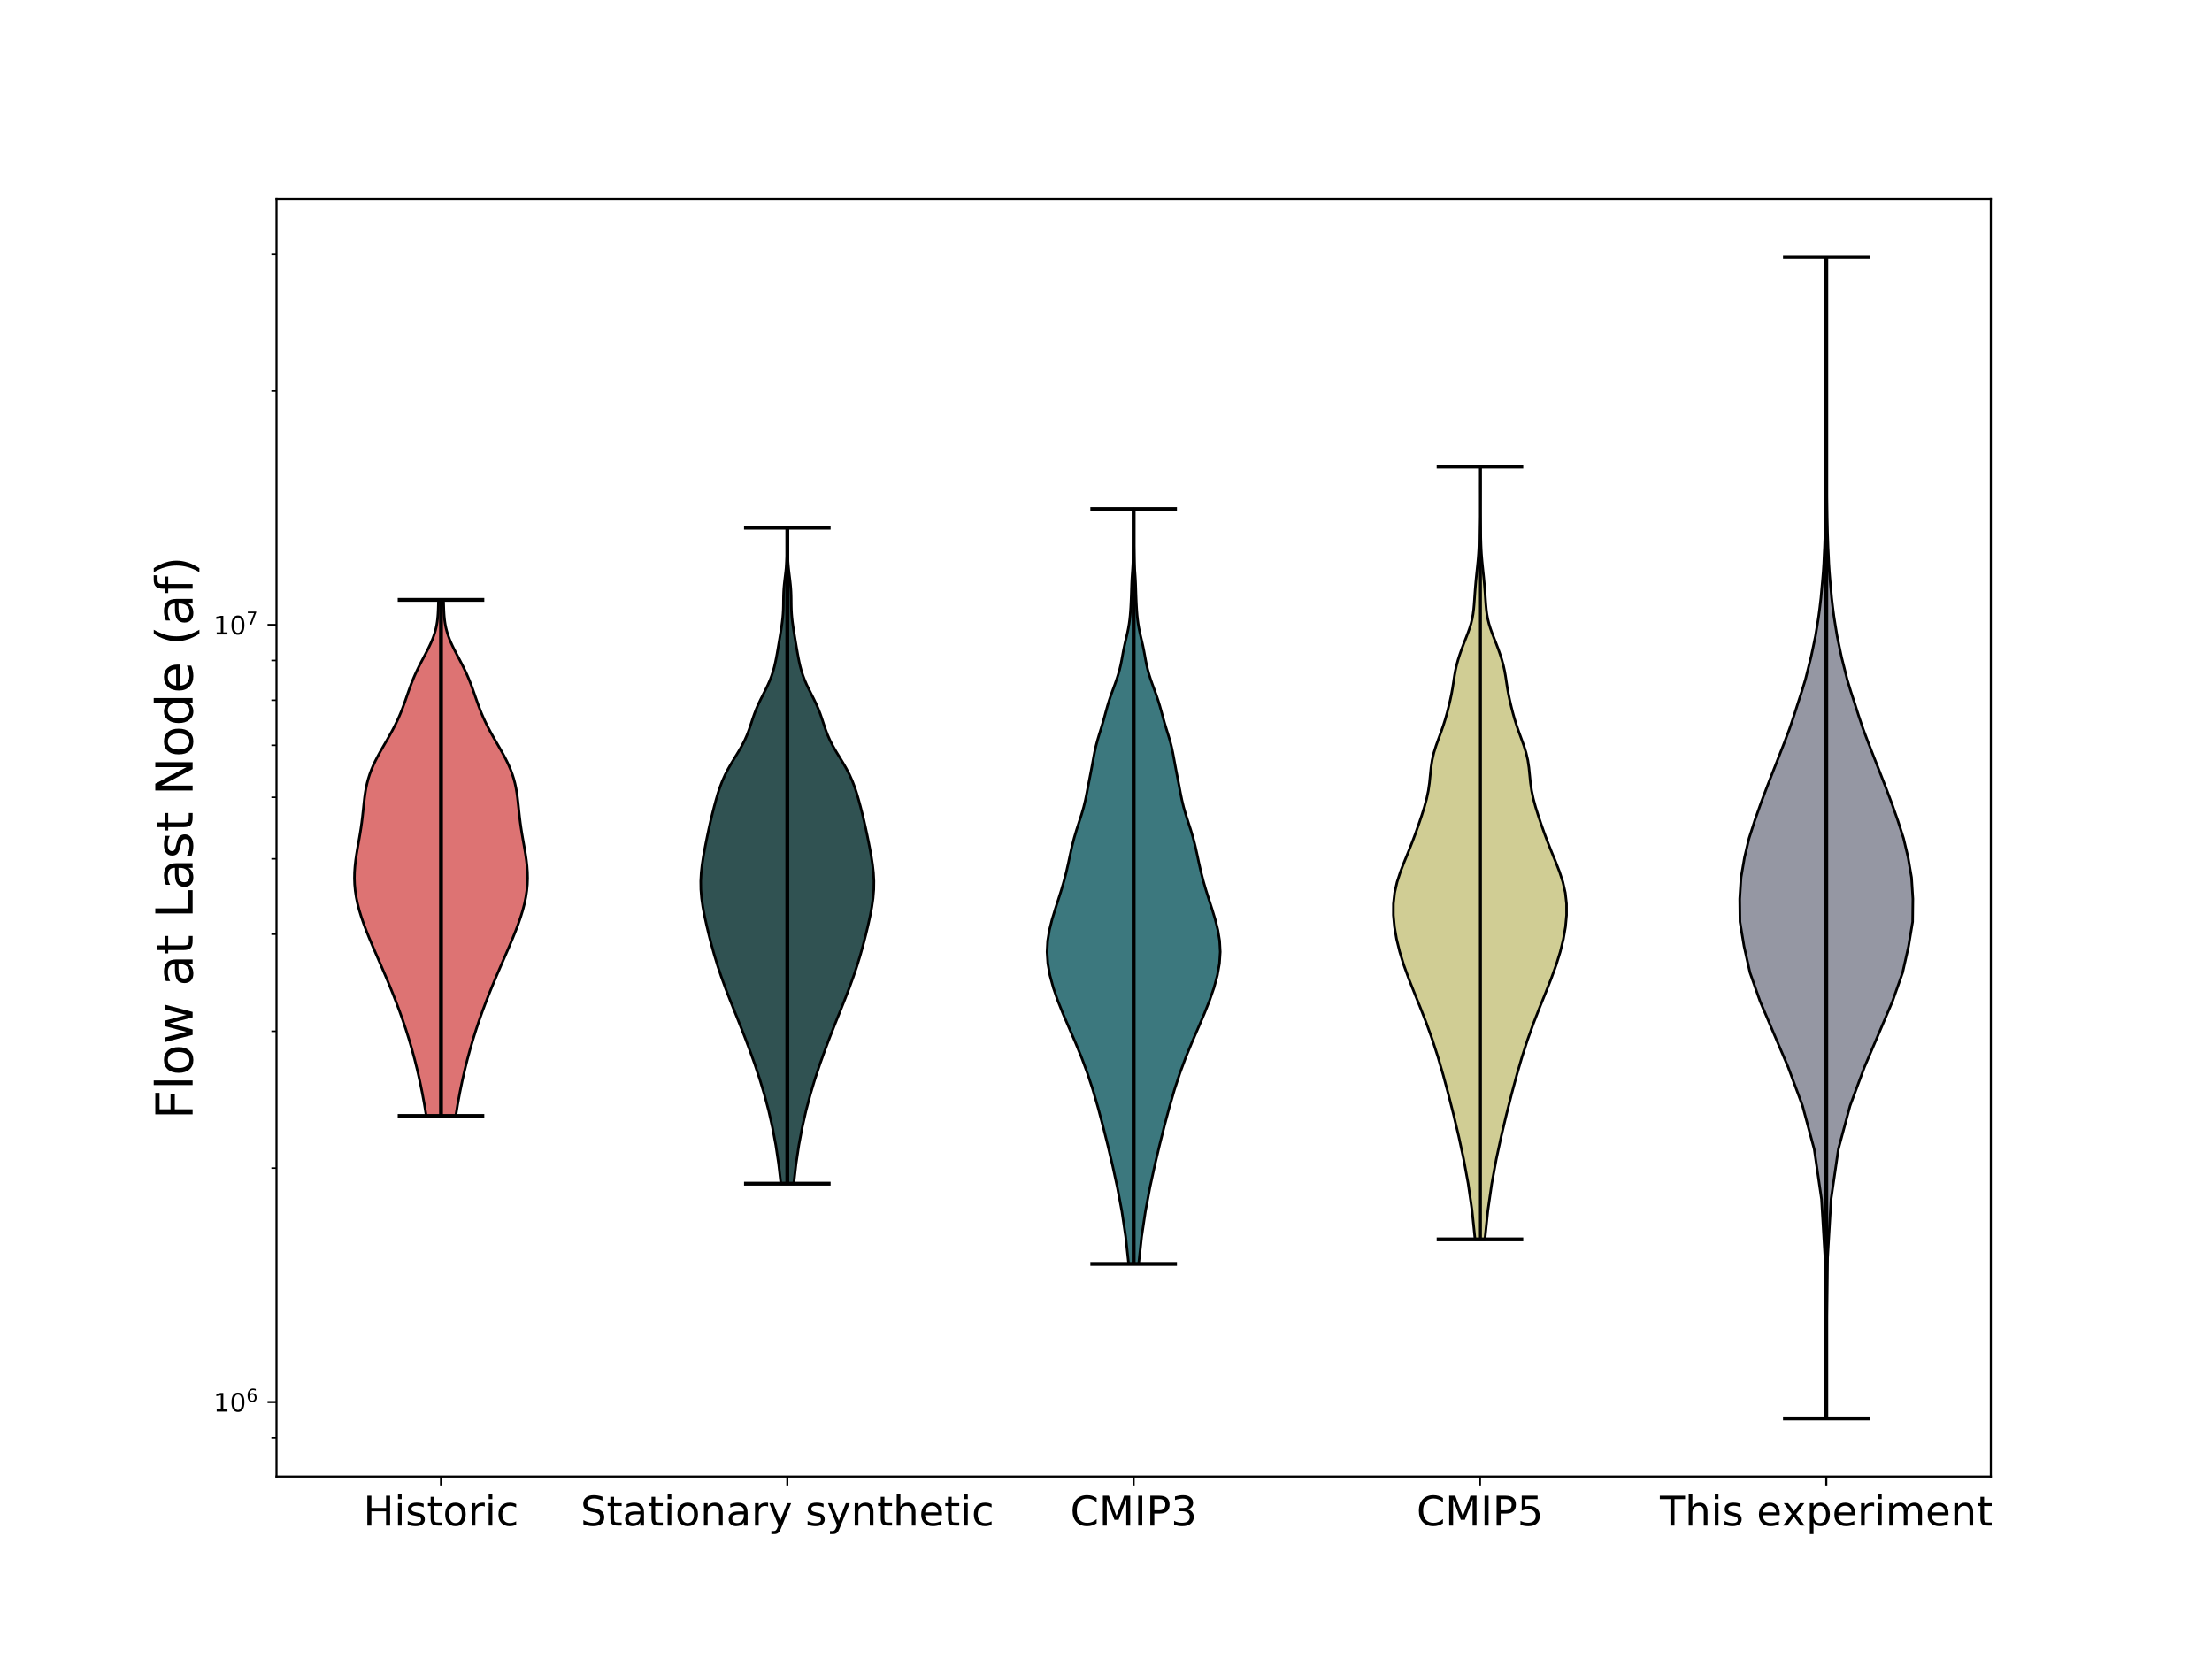 <?xml version="1.0" encoding="utf-8" standalone="no"?>
<!DOCTYPE svg PUBLIC "-//W3C//DTD SVG 1.1//EN"
  "http://www.w3.org/Graphics/SVG/1.1/DTD/svg11.dtd">
<!-- Created with matplotlib (https://matplotlib.org/) -->
<svg height="648pt" version="1.1" viewBox="0 0 864 648" width="864pt" xmlns="http://www.w3.org/2000/svg" xmlns:xlink="http://www.w3.org/1999/xlink">
 <defs>
  <style type="text/css">
*{stroke-linecap:butt;stroke-linejoin:round;white-space:pre;}
  </style>
 </defs>
 <g id="figure_1">
  <g id="patch_1">
   <path d="M 0 648 
L 864 648 
L 864 0 
L 0 0 
z
" style="fill:#ffffff;"/>
  </g>
  <g id="axes_1">
   <g id="patch_2">
    <path d="M 108 576.72 
L 777.6 576.72 
L 777.6 77.76 
L 108 77.76 
z
" style="fill:#ffffff;"/>
   </g>
   <g id="PolyCollection_1">
    <defs>
     <path d="M 178.009 -212.121 
L 166.5 -212.121 
L 165.715 -216.847 
L 164.867 -221.409 
L 163.956 -225.819 
L 162.985 -230.086 
L 161.954 -234.219 
L 160.865 -238.226 
L 159.723 -242.115 
L 158.532 -245.893 
L 157.297 -249.566 
L 156.023 -253.139 
L 154.718 -256.617 
L 153.389 -260.007 
L 152.045 -263.311 
L 150.693 -266.535 
L 149.345 -269.681 
L 148.013 -272.754 
L 146.707 -275.758 
L 145.444 -278.694 
L 144.238 -281.566 
L 143.107 -284.377 
L 142.066 -287.13 
L 141.134 -289.826 
L 140.324 -292.468 
L 139.651 -295.058 
L 139.124 -297.598 
L 138.747 -300.091 
L 138.52 -302.537 
L 138.436 -304.938 
L 138.484 -307.297 
L 138.645 -309.614 
L 138.898 -311.891 
L 139.219 -314.129 
L 139.583 -316.33 
L 139.964 -318.495 
L 140.342 -320.625 
L 140.698 -322.721 
L 141.021 -324.784 
L 141.306 -326.815 
L 141.553 -328.816 
L 141.772 -330.787 
L 141.974 -332.728 
L 142.176 -334.642 
L 142.398 -336.528 
L 142.659 -338.387 
L 142.977 -340.221 
L 143.366 -342.029 
L 143.838 -343.813 
L 144.397 -345.574 
L 145.043 -347.311 
L 145.771 -349.025 
L 146.57 -350.717 
L 147.427 -352.388 
L 148.326 -354.038 
L 149.25 -355.668 
L 150.181 -357.278 
L 151.103 -358.868 
L 152.002 -360.439 
L 152.867 -361.992 
L 153.689 -363.527 
L 154.462 -365.044 
L 155.184 -366.544 
L 155.855 -368.027 
L 156.478 -369.493 
L 157.057 -370.944 
L 157.6 -372.378 
L 158.113 -373.798 
L 158.606 -375.202 
L 159.088 -376.591 
L 159.567 -377.965 
L 160.054 -379.326 
L 160.553 -380.673 
L 161.073 -382.006 
L 161.617 -383.325 
L 162.187 -384.632 
L 162.783 -385.926 
L 163.403 -387.207 
L 164.041 -388.476 
L 164.693 -389.733 
L 165.349 -390.978 
L 166.001 -392.211 
L 166.639 -393.433 
L 167.254 -394.643 
L 167.837 -395.843 
L 168.381 -397.032 
L 168.878 -398.21 
L 169.323 -399.378 
L 169.715 -400.535 
L 170.051 -401.683 
L 170.333 -402.82 
L 170.564 -403.948 
L 170.747 -405.066 
L 170.889 -406.175 
L 170.995 -407.274 
L 171.073 -408.365 
L 171.13 -409.446 
L 171.172 -410.519 
L 171.206 -411.583 
L 171.237 -412.639 
L 171.269 -413.686 
L 173.241 -413.686 
L 173.241 -413.686 
L 173.272 -412.639 
L 173.303 -411.583 
L 173.337 -410.519 
L 173.379 -409.446 
L 173.436 -408.365 
L 173.514 -407.274 
L 173.62 -406.175 
L 173.762 -405.066 
L 173.945 -403.948 
L 174.176 -402.82 
L 174.458 -401.683 
L 174.794 -400.535 
L 175.186 -399.378 
L 175.631 -398.21 
L 176.128 -397.032 
L 176.672 -395.843 
L 177.255 -394.643 
L 177.87 -393.433 
L 178.508 -392.211 
L 179.16 -390.978 
L 179.816 -389.733 
L 180.468 -388.476 
L 181.106 -387.207 
L 181.726 -385.926 
L 182.322 -384.632 
L 182.892 -383.325 
L 183.436 -382.006 
L 183.956 -380.673 
L 184.456 -379.326 
L 184.942 -377.965 
L 185.421 -376.591 
L 185.903 -375.202 
L 186.396 -373.798 
L 186.909 -372.378 
L 187.452 -370.944 
L 188.031 -369.493 
L 188.654 -368.027 
L 189.325 -366.544 
L 190.047 -365.044 
L 190.821 -363.527 
L 191.642 -361.992 
L 192.507 -360.439 
L 193.407 -358.868 
L 194.329 -357.278 
L 195.259 -355.668 
L 196.183 -354.038 
L 197.082 -352.388 
L 197.939 -350.717 
L 198.738 -349.025 
L 199.466 -347.311 
L 200.112 -345.574 
L 200.671 -343.813 
L 201.143 -342.029 
L 201.532 -340.221 
L 201.85 -338.387 
L 202.111 -336.528 
L 202.333 -334.642 
L 202.535 -332.728 
L 202.737 -330.787 
L 202.956 -328.816 
L 203.203 -326.815 
L 203.488 -324.784 
L 203.811 -322.721 
L 204.168 -320.625 
L 204.545 -318.495 
L 204.926 -316.33 
L 205.29 -314.129 
L 205.611 -311.891 
L 205.864 -309.614 
L 206.025 -307.297 
L 206.073 -304.938 
L 205.989 -302.537 
L 205.762 -300.091 
L 205.385 -297.598 
L 204.858 -295.058 
L 204.185 -292.468 
L 203.375 -289.826 
L 202.443 -287.13 
L 201.402 -284.377 
L 200.271 -281.566 
L 199.065 -278.694 
L 197.802 -275.758 
L 196.497 -272.754 
L 195.164 -269.681 
L 193.816 -266.535 
L 192.465 -263.311 
L 191.12 -260.007 
L 189.791 -256.617 
L 188.486 -253.139 
L 187.212 -249.566 
L 185.977 -245.893 
L 184.786 -242.115 
L 183.644 -238.226 
L 182.556 -234.219 
L 181.524 -230.086 
L 180.553 -225.819 
L 179.643 -221.409 
L 178.794 -216.847 
L 178.009 -212.121 
z
" id="m54edcf51c8" style="stroke:#000000;"/>
    </defs>
    <g clip-path="url(#p4dbb2092ad)">
     <use style="fill:#dd7373;stroke:#000000;" x="0" xlink:href="#m54edcf51c8" y="648"/>
    </g>
   </g>
   <g id="PolyCollection_2">
    <defs>
     <path d="M 310.038 -185.674 
L 305.016 -185.674 
L 304.118 -193.411 
L 303.019 -200.718 
L 301.715 -207.642 
L 300.217 -214.22 
L 298.552 -220.485 
L 296.752 -226.467 
L 294.855 -232.188 
L 292.895 -237.672 
L 290.905 -242.936 
L 288.915 -247.998 
L 286.961 -252.873 
L 285.084 -257.575 
L 283.329 -262.114 
L 281.73 -266.502 
L 280.303 -270.749 
L 279.044 -274.864 
L 277.927 -278.853 
L 276.923 -282.726 
L 276.015 -286.488 
L 275.208 -290.146 
L 274.533 -293.705 
L 274.036 -297.17 
L 273.756 -300.547 
L 273.709 -303.839 
L 273.881 -307.051 
L 274.23 -310.187 
L 274.699 -313.25 
L 275.236 -316.243 
L 275.805 -319.17 
L 276.392 -322.033 
L 276.996 -324.835 
L 277.622 -327.579 
L 278.271 -330.268 
L 278.944 -332.902 
L 279.645 -335.485 
L 280.388 -338.018 
L 281.205 -340.503 
L 282.134 -342.943 
L 283.204 -345.338 
L 284.421 -347.69 
L 285.754 -350.001 
L 287.143 -352.273 
L 288.506 -354.505 
L 289.769 -356.701 
L 290.879 -358.861 
L 291.819 -360.986 
L 292.611 -363.077 
L 293.306 -365.135 
L 293.968 -367.162 
L 294.66 -369.158 
L 295.423 -371.125 
L 296.271 -373.062 
L 297.19 -374.972 
L 298.143 -376.854 
L 299.082 -378.71 
L 299.961 -380.539 
L 300.747 -382.344 
L 301.424 -384.125 
L 301.993 -385.882 
L 302.467 -387.615 
L 302.865 -389.326 
L 303.209 -391.016 
L 303.518 -392.684 
L 303.807 -394.331 
L 304.084 -395.957 
L 304.355 -397.564 
L 304.622 -399.152 
L 304.882 -400.72 
L 305.131 -402.271 
L 305.362 -403.803 
L 305.565 -405.317 
L 305.73 -406.815 
L 305.853 -408.295 
L 305.933 -409.759 
L 305.976 -411.207 
L 305.995 -412.64 
L 306.009 -414.057 
L 306.036 -415.458 
L 306.09 -416.846 
L 306.176 -418.218 
L 306.295 -419.577 
L 306.439 -420.921 
L 306.597 -422.252 
L 306.758 -423.57 
L 306.912 -424.875 
L 307.052 -426.167 
L 307.173 -427.446 
L 307.273 -428.713 
L 307.35 -429.968 
L 307.406 -431.212 
L 307.442 -432.443 
L 307.461 -433.663 
L 307.466 -434.872 
L 307.46 -436.07 
L 307.447 -437.258 
L 307.43 -438.434 
L 307.414 -439.601 
L 307.403 -440.757 
L 307.399 -441.902 
L 307.655 -441.902 
L 307.655 -441.902 
L 307.651 -440.757 
L 307.64 -439.601 
L 307.624 -438.434 
L 307.608 -437.258 
L 307.594 -436.07 
L 307.588 -434.872 
L 307.593 -433.663 
L 307.612 -432.443 
L 307.649 -431.212 
L 307.705 -429.968 
L 307.782 -428.713 
L 307.881 -427.446 
L 308.002 -426.167 
L 308.142 -424.875 
L 308.297 -423.57 
L 308.458 -422.252 
L 308.616 -420.921 
L 308.76 -419.577 
L 308.878 -418.218 
L 308.965 -416.846 
L 309.018 -415.458 
L 309.045 -414.057 
L 309.059 -412.64 
L 309.079 -411.207 
L 309.122 -409.759 
L 309.201 -408.295 
L 309.324 -406.815 
L 309.49 -405.317 
L 309.693 -403.803 
L 309.923 -402.271 
L 310.173 -400.72 
L 310.433 -399.152 
L 310.7 -397.564 
L 310.971 -395.957 
L 311.248 -394.331 
L 311.536 -392.684 
L 311.845 -391.016 
L 312.189 -389.326 
L 312.588 -387.615 
L 313.062 -385.882 
L 313.63 -384.125 
L 314.308 -382.344 
L 315.094 -380.539 
L 315.973 -378.71 
L 316.912 -376.854 
L 317.864 -374.972 
L 318.783 -373.062 
L 319.631 -371.125 
L 320.394 -369.158 
L 321.086 -367.162 
L 321.749 -365.135 
L 322.444 -363.077 
L 323.236 -360.986 
L 324.176 -358.861 
L 325.285 -356.701 
L 326.548 -354.505 
L 327.912 -352.273 
L 329.301 -350.001 
L 330.634 -347.69 
L 331.851 -345.338 
L 332.921 -342.943 
L 333.85 -340.503 
L 334.667 -338.018 
L 335.41 -335.485 
L 336.11 -332.902 
L 336.783 -330.268 
L 337.433 -327.579 
L 338.059 -324.835 
L 338.663 -322.033 
L 339.249 -319.17 
L 339.818 -316.243 
L 340.355 -313.25 
L 340.824 -310.187 
L 341.173 -307.051 
L 341.345 -303.839 
L 341.299 -300.547 
L 341.018 -297.17 
L 340.521 -293.705 
L 339.847 -290.146 
L 339.04 -286.488 
L 338.132 -282.726 
L 337.128 -278.853 
L 336.011 -274.864 
L 334.751 -270.749 
L 333.325 -266.502 
L 331.726 -262.114 
L 329.97 -257.575 
L 328.094 -252.873 
L 326.14 -247.998 
L 324.15 -242.936 
L 322.159 -237.672 
L 320.2 -232.188 
L 318.303 -226.467 
L 316.503 -220.485 
L 314.837 -214.22 
L 313.34 -207.642 
L 312.036 -200.718 
L 310.936 -193.411 
L 310.038 -185.674 
z
" id="mac180c6609" style="stroke:#000000;"/>
    </defs>
    <g clip-path="url(#p4dbb2092ad)">
     <use style="fill:#305252;stroke:#000000;" x="0" xlink:href="#mac180c6609" y="648"/>
    </g>
   </g>
   <g id="PolyCollection_3">
    <defs>
     <path d="M 444.758 -154.316 
L 440.842 -154.316 
L 439.677 -165.008 
L 438.191 -174.897 
L 436.457 -184.095 
L 434.583 -192.694 
L 432.667 -200.766 
L 430.758 -208.372 
L 428.841 -215.563 
L 426.852 -222.382 
L 424.722 -228.866 
L 422.423 -235.046 
L 419.995 -240.949 
L 417.546 -246.599 
L 415.218 -252.016 
L 413.141 -257.22 
L 411.41 -262.226 
L 410.102 -267.049 
L 409.277 -271.702 
L 408.982 -276.196 
L 409.215 -280.542 
L 409.908 -284.75 
L 410.932 -288.827 
L 412.136 -292.782 
L 413.381 -296.621 
L 414.565 -300.352 
L 415.622 -303.981 
L 416.531 -307.512 
L 417.311 -310.951 
L 418.025 -314.302 
L 418.757 -317.571 
L 419.577 -320.76 
L 420.507 -323.874 
L 421.498 -326.917 
L 422.457 -329.89 
L 423.295 -332.798 
L 423.979 -335.643 
L 424.547 -338.429 
L 425.066 -341.156 
L 425.581 -343.828 
L 426.092 -346.447 
L 426.579 -349.015 
L 427.037 -351.534 
L 427.504 -354.006 
L 428.034 -356.433 
L 428.659 -358.815 
L 429.359 -361.155 
L 430.078 -363.455 
L 430.761 -365.715 
L 431.387 -367.936 
L 431.979 -370.121 
L 432.582 -372.271 
L 433.232 -374.386 
L 433.937 -376.467 
L 434.678 -378.516 
L 435.419 -380.534 
L 436.122 -382.522 
L 436.756 -384.479 
L 437.301 -386.409 
L 437.753 -388.31 
L 438.128 -390.184 
L 438.462 -392.033 
L 438.798 -393.855 
L 439.166 -395.653 
L 439.571 -397.426 
L 439.988 -399.176 
L 440.385 -400.903 
L 440.734 -402.608 
L 441.022 -404.291 
L 441.249 -405.953 
L 441.423 -407.594 
L 441.555 -409.215 
L 441.659 -410.816 
L 441.743 -412.398 
L 441.815 -413.961 
L 441.876 -415.506 
L 441.928 -417.033 
L 441.976 -418.542 
L 442.031 -420.035 
L 442.1 -421.51 
L 442.189 -422.97 
L 442.289 -424.413 
L 442.389 -425.841 
L 442.475 -427.254 
L 442.539 -428.651 
L 442.584 -430.034 
L 442.618 -431.402 
L 442.648 -432.757 
L 442.679 -434.097 
L 442.708 -435.425 
L 442.732 -436.739 
L 442.748 -438.04 
L 442.757 -439.328 
L 442.76 -440.604 
L 442.758 -441.867 
L 442.752 -443.119 
L 442.744 -444.359 
L 442.737 -445.587 
L 442.735 -446.804 
L 442.738 -448.009 
L 442.747 -449.204 
L 442.853 -449.204 
L 442.853 -449.204 
L 442.862 -448.009 
L 442.865 -446.804 
L 442.863 -445.587 
L 442.856 -444.359 
L 442.848 -443.119 
L 442.842 -441.867 
L 442.84 -440.604 
L 442.843 -439.328 
L 442.852 -438.04 
L 442.868 -436.739 
L 442.892 -435.425 
L 442.921 -434.097 
L 442.952 -432.757 
L 442.982 -431.402 
L 443.016 -430.034 
L 443.061 -428.651 
L 443.125 -427.254 
L 443.211 -425.841 
L 443.311 -424.413 
L 443.411 -422.97 
L 443.5 -421.51 
L 443.569 -420.035 
L 443.624 -418.542 
L 443.672 -417.033 
L 443.724 -415.506 
L 443.785 -413.961 
L 443.857 -412.398 
L 443.941 -410.816 
L 444.045 -409.215 
L 444.177 -407.594 
L 444.351 -405.953 
L 444.578 -404.291 
L 444.866 -402.608 
L 445.215 -400.903 
L 445.612 -399.176 
L 446.029 -397.426 
L 446.434 -395.653 
L 446.802 -393.855 
L 447.138 -392.033 
L 447.472 -390.184 
L 447.847 -388.31 
L 448.299 -386.409 
L 448.844 -384.479 
L 449.478 -382.522 
L 450.181 -380.534 
L 450.922 -378.516 
L 451.663 -376.467 
L 452.368 -374.386 
L 453.018 -372.271 
L 453.621 -370.121 
L 454.213 -367.936 
L 454.839 -365.715 
L 455.522 -363.455 
L 456.241 -361.155 
L 456.941 -358.815 
L 457.566 -356.433 
L 458.096 -354.006 
L 458.563 -351.534 
L 459.021 -349.015 
L 459.508 -346.447 
L 460.019 -343.828 
L 460.534 -341.156 
L 461.053 -338.429 
L 461.621 -335.643 
L 462.305 -332.798 
L 463.143 -329.89 
L 464.102 -326.917 
L 465.093 -323.874 
L 466.023 -320.76 
L 466.843 -317.571 
L 467.575 -314.302 
L 468.289 -310.951 
L 469.069 -307.512 
L 469.978 -303.981 
L 471.035 -300.352 
L 472.219 -296.621 
L 473.464 -292.782 
L 474.668 -288.827 
L 475.692 -284.75 
L 476.385 -280.542 
L 476.618 -276.196 
L 476.323 -271.702 
L 475.498 -267.049 
L 474.19 -262.226 
L 472.459 -257.22 
L 470.382 -252.016 
L 468.054 -246.599 
L 465.605 -240.949 
L 463.177 -235.046 
L 460.878 -228.866 
L 458.748 -222.382 
L 456.759 -215.563 
L 454.842 -208.372 
L 452.933 -200.766 
L 451.017 -192.694 
L 449.143 -184.095 
L 447.409 -174.897 
L 445.923 -165.008 
L 444.758 -154.316 
z
" id="mda0b4de467" style="stroke:#000000;"/>
    </defs>
    <g clip-path="url(#p4dbb2092ad)">
     <use style="fill:#3c787e;stroke:#000000;" x="0" xlink:href="#mda0b4de467" y="648"/>
    </g>
   </g>
   <g id="PolyCollection_4">
    <defs>
     <path d="M 579.995 -163.897 
L 576.15 -163.897 
L 574.98 -175.214 
L 573.471 -185.635 
L 571.69 -195.293 
L 569.742 -204.291 
L 567.733 -212.715 
L 565.724 -220.632 
L 563.713 -228.1 
L 561.652 -235.168 
L 559.484 -241.877 
L 557.19 -248.26 
L 554.814 -254.349 
L 552.458 -260.168 
L 550.25 -265.742 
L 548.309 -271.09 
L 546.717 -276.229 
L 545.505 -281.175 
L 544.68 -285.942 
L 544.255 -290.543 
L 544.264 -294.989 
L 544.745 -299.29 
L 545.689 -303.455 
L 547.004 -307.492 
L 548.527 -311.409 
L 550.085 -315.214 
L 551.559 -318.911 
L 552.909 -322.508 
L 554.15 -326.009 
L 555.302 -329.42 
L 556.348 -332.744 
L 557.235 -335.987 
L 557.905 -339.152 
L 558.352 -342.243 
L 558.654 -345.263 
L 558.953 -348.215 
L 559.394 -351.103 
L 560.052 -353.928 
L 560.913 -356.695 
L 561.887 -359.405 
L 562.868 -362.06 
L 563.775 -364.662 
L 564.573 -367.214 
L 565.271 -369.718 
L 565.895 -372.175 
L 566.461 -374.587 
L 566.961 -376.956 
L 567.382 -379.283 
L 567.735 -381.57 
L 568.074 -383.817 
L 568.464 -386.027 
L 568.953 -388.201 
L 569.545 -390.339 
L 570.218 -392.443 
L 570.948 -394.514 
L 571.718 -396.553 
L 572.506 -398.561 
L 573.276 -400.539 
L 573.981 -402.488 
L 574.576 -404.408 
L 575.038 -406.301 
L 575.373 -408.167 
L 575.606 -410.007 
L 575.772 -411.821 
L 575.902 -413.611 
L 576.022 -415.377 
L 576.146 -417.12 
L 576.281 -418.839 
L 576.427 -420.537 
L 576.584 -422.213 
L 576.75 -423.868 
L 576.921 -425.503 
L 577.091 -427.117 
L 577.25 -428.712 
L 577.39 -430.288 
L 577.506 -431.846 
L 577.597 -433.385 
L 577.666 -434.906 
L 577.716 -436.41 
L 577.755 -437.897 
L 577.793 -439.368 
L 577.834 -440.822 
L 577.88 -442.26 
L 577.927 -443.683 
L 577.969 -445.091 
L 578 -446.484 
L 578.018 -447.862 
L 578.025 -449.226 
L 578.025 -450.576 
L 578.019 -451.912 
L 578.011 -453.235 
L 578 -454.545 
L 577.99 -455.842 
L 577.984 -457.126 
L 577.984 -458.398 
L 577.989 -459.657 
L 577.998 -460.905 
L 578.008 -462.141 
L 578.017 -463.366 
L 578.025 -464.579 
L 578.033 -465.782 
L 578.112 -465.782 
L 578.112 -465.782 
L 578.12 -464.579 
L 578.128 -463.366 
L 578.138 -462.141 
L 578.148 -460.905 
L 578.157 -459.657 
L 578.162 -458.398 
L 578.161 -457.126 
L 578.155 -455.842 
L 578.145 -454.545 
L 578.135 -453.235 
L 578.126 -451.912 
L 578.121 -450.576 
L 578.12 -449.226 
L 578.128 -447.862 
L 578.146 -446.484 
L 578.177 -445.091 
L 578.218 -443.683 
L 578.266 -442.26 
L 578.312 -440.822 
L 578.353 -439.368 
L 578.39 -437.897 
L 578.429 -436.41 
L 578.48 -434.906 
L 578.548 -433.385 
L 578.639 -431.846 
L 578.755 -430.288 
L 578.895 -428.712 
L 579.054 -427.117 
L 579.224 -425.503 
L 579.396 -423.868 
L 579.562 -422.213 
L 579.718 -420.537 
L 579.865 -418.839 
L 579.999 -417.12 
L 580.123 -415.377 
L 580.243 -413.611 
L 580.374 -411.821 
L 580.539 -410.007 
L 580.772 -408.167 
L 581.107 -406.301 
L 581.57 -404.408 
L 582.165 -402.488 
L 582.869 -400.539 
L 583.64 -398.561 
L 584.428 -396.553 
L 585.197 -394.514 
L 585.928 -392.443 
L 586.601 -390.339 
L 587.193 -388.201 
L 587.681 -386.027 
L 588.072 -383.817 
L 588.41 -381.57 
L 588.764 -379.283 
L 589.184 -376.956 
L 589.684 -374.587 
L 590.25 -372.175 
L 590.875 -369.718 
L 591.573 -367.214 
L 592.371 -364.662 
L 593.277 -362.06 
L 594.258 -359.405 
L 595.233 -356.695 
L 596.093 -353.928 
L 596.752 -351.103 
L 597.192 -348.215 
L 597.491 -345.263 
L 597.793 -342.243 
L 598.24 -339.152 
L 598.91 -335.987 
L 599.797 -332.744 
L 600.843 -329.42 
L 601.995 -326.009 
L 603.236 -322.508 
L 604.587 -318.911 
L 606.06 -315.214 
L 607.618 -311.409 
L 609.142 -307.492 
L 610.457 -303.455 
L 611.401 -299.29 
L 611.882 -294.989 
L 611.891 -290.543 
L 611.466 -285.942 
L 610.641 -281.175 
L 609.429 -276.229 
L 607.836 -271.09 
L 605.896 -265.742 
L 603.688 -260.168 
L 601.331 -254.349 
L 598.956 -248.26 
L 596.662 -241.877 
L 594.494 -235.168 
L 592.432 -228.1 
L 590.422 -220.632 
L 588.413 -212.715 
L 586.403 -204.291 
L 584.456 -195.293 
L 582.675 -185.635 
L 581.166 -175.214 
L 579.995 -163.897 
z
" id="m7bcd3d5d87" style="stroke:#000000;"/>
    </defs>
    <g clip-path="url(#p4dbb2092ad)">
     <use style="fill:#d0cd94;stroke:#000000;" x="0" xlink:href="#m7bcd3d5d87" y="648"/>
    </g>
   </g>
   <g id="PolyCollection_5">
    <defs>
     <path d="M 713.354 -93.96 
L 713.337 -93.96 
L 713.254 -129.067 
L 712.832 -156.764 
L 711.478 -179.641 
L 708.631 -199.128 
L 704.056 -216.103 
L 698.468 -231.139 
L 692.708 -244.635 
L 687.497 -256.876 
L 683.545 -268.077 
L 681.215 -278.4 
L 679.626 -287.973 
L 679.527 -296.898 
L 680.06 -305.257 
L 681.407 -313.117 
L 683.169 -320.535 
L 685.43 -327.558 
L 687.776 -334.225 
L 690.164 -340.571 
L 692.528 -346.626 
L 694.802 -352.415 
L 696.97 -357.961 
L 698.974 -363.282 
L 700.698 -368.397 
L 702.268 -373.321 
L 703.815 -378.068 
L 705.205 -382.65 
L 706.316 -387.077 
L 707.392 -391.361 
L 708.272 -395.51 
L 709.11 -399.533 
L 709.761 -403.436 
L 710.359 -407.227 
L 710.837 -410.913 
L 711.257 -414.498 
L 711.568 -417.988 
L 711.879 -421.388 
L 712.15 -424.702 
L 712.36 -427.935 
L 712.498 -431.091 
L 712.655 -434.173 
L 712.763 -437.185 
L 712.868 -440.129 
L 712.956 -443.009 
L 713.04 -445.828 
L 713.089 -448.587 
L 713.139 -451.29 
L 713.177 -453.939 
L 713.192 -456.535 
L 713.228 -459.081 
L 713.258 -461.58 
L 713.275 -464.031 
L 713.282 -466.438 
L 713.286 -468.802 
L 713.296 -471.124 
L 713.306 -473.406 
L 713.304 -475.649 
L 713.311 -477.854 
L 713.317 -480.023 
L 713.32 -482.157 
L 713.327 -484.257 
L 713.332 -486.325 
L 713.333 -488.36 
L 713.338 -490.364 
L 713.34 -492.339 
L 713.337 -494.284 
L 713.337 -496.201 
L 713.339 -498.09 
L 713.34 -499.953 
L 713.343 -501.789 
L 713.343 -503.601 
L 713.344 -505.388 
L 713.344 -507.151 
L 713.344 -508.891 
L 713.344 -510.608 
L 713.343 -512.303 
L 713.345 -513.977 
L 713.344 -515.629 
L 713.345 -517.261 
L 713.345 -518.873 
L 713.345 -520.466 
L 713.345 -522.04 
L 713.345 -523.595 
L 713.345 -525.132 
L 713.345 -526.651 
L 713.345 -528.153 
L 713.345 -529.638 
L 713.345 -531.107 
L 713.345 -532.559 
L 713.345 -533.995 
L 713.345 -535.416 
L 713.345 -536.822 
L 713.345 -538.213 
L 713.345 -539.59 
L 713.345 -540.952 
L 713.345 -542.3 
L 713.345 -543.635 
L 713.345 -544.956 
L 713.345 -546.265 
L 713.345 -547.56 
L 713.346 -547.56 
L 713.346 -547.56 
L 713.345 -546.265 
L 713.345 -544.956 
L 713.345 -543.635 
L 713.345 -542.3 
L 713.345 -540.952 
L 713.346 -539.59 
L 713.346 -538.213 
L 713.346 -536.822 
L 713.345 -535.416 
L 713.346 -533.995 
L 713.346 -532.559 
L 713.346 -531.107 
L 713.346 -529.638 
L 713.346 -528.153 
L 713.346 -526.651 
L 713.346 -525.132 
L 713.346 -523.595 
L 713.346 -522.04 
L 713.346 -520.466 
L 713.346 -518.873 
L 713.346 -517.261 
L 713.346 -515.629 
L 713.346 -513.977 
L 713.348 -512.303 
L 713.347 -510.608 
L 713.346 -508.891 
L 713.347 -507.151 
L 713.347 -505.388 
L 713.348 -503.601 
L 713.348 -501.789 
L 713.351 -499.953 
L 713.352 -498.09 
L 713.354 -496.201 
L 713.354 -494.284 
L 713.351 -492.339 
L 713.352 -490.364 
L 713.358 -488.36 
L 713.359 -486.325 
L 713.364 -484.257 
L 713.37 -482.157 
L 713.374 -480.023 
L 713.38 -477.854 
L 713.387 -475.649 
L 713.385 -473.406 
L 713.395 -471.124 
L 713.405 -468.802 
L 713.409 -466.438 
L 713.416 -464.031 
L 713.433 -461.58 
L 713.463 -459.081 
L 713.499 -456.535 
L 713.514 -453.939 
L 713.552 -451.29 
L 713.602 -448.587 
L 713.651 -445.828 
L 713.735 -443.009 
L 713.823 -440.129 
L 713.928 -437.185 
L 714.036 -434.173 
L 714.193 -431.091 
L 714.331 -427.935 
L 714.541 -424.702 
L 714.812 -421.388 
L 715.123 -417.988 
L 715.434 -414.498 
L 715.854 -410.913 
L 716.332 -407.227 
L 716.93 -403.436 
L 717.581 -399.533 
L 718.419 -395.51 
L 719.299 -391.361 
L 720.375 -387.077 
L 721.486 -382.65 
L 722.876 -378.068 
L 724.423 -373.321 
L 725.993 -368.397 
L 727.717 -363.282 
L 729.721 -357.961 
L 731.889 -352.415 
L 734.163 -346.626 
L 736.527 -340.571 
L 738.915 -334.225 
L 741.261 -327.558 
L 743.522 -320.535 
L 745.284 -313.117 
L 746.631 -305.257 
L 747.164 -296.898 
L 747.065 -287.973 
L 745.476 -278.4 
L 743.146 -268.077 
L 739.194 -256.876 
L 733.983 -244.635 
L 728.223 -231.139 
L 722.635 -216.103 
L 718.06 -199.128 
L 715.213 -179.641 
L 713.859 -156.764 
L 713.437 -129.067 
L 713.354 -93.96 
z
" id="mddcaf7b959" style="stroke:#000000;"/>
    </defs>
    <g clip-path="url(#p4dbb2092ad)">
     <use style="fill:#9597a3;stroke:#000000;" x="0" xlink:href="#mddcaf7b959" y="648"/>
    </g>
   </g>
   <g id="matplotlib.axis_1">
    <g id="xtick_1">
     <g id="line2d_1">
      <defs>
       <path d="M 0 0 
L 0 3.5 
" id="mded854c84e" style="stroke:#000000;stroke-width:0.8;"/>
      </defs>
      <g>
       <use style="stroke:#000000;stroke-width:0.8;" x="172.255" xlink:href="#mded854c84e" y="576.72"/>
      </g>
     </g>
     <g id="text_1">
      <!-- Historic -->
      <defs>
       <path d="M 9.812 72.906 
L 19.672 72.906 
L 19.672 43.016 
L 55.516 43.016 
L 55.516 72.906 
L 65.375 72.906 
L 65.375 0 
L 55.516 0 
L 55.516 34.719 
L 19.672 34.719 
L 19.672 0 
L 9.812 0 
z
" id="DejaVuSans-72"/>
       <path d="M 9.422 54.688 
L 18.406 54.688 
L 18.406 0 
L 9.422 0 
z
M 9.422 75.984 
L 18.406 75.984 
L 18.406 64.594 
L 9.422 64.594 
z
" id="DejaVuSans-105"/>
       <path d="M 44.281 53.078 
L 44.281 44.578 
Q 40.484 46.531 36.375 47.5 
Q 32.281 48.484 27.875 48.484 
Q 21.188 48.484 17.844 46.438 
Q 14.5 44.391 14.5 40.281 
Q 14.5 37.156 16.891 35.375 
Q 19.281 33.594 26.516 31.984 
L 29.594 31.297 
Q 39.156 29.25 43.188 25.516 
Q 47.219 21.781 47.219 15.094 
Q 47.219 7.469 41.188 3.016 
Q 35.156 -1.422 24.609 -1.422 
Q 20.219 -1.422 15.453 -0.562 
Q 10.688 0.297 5.422 2 
L 5.422 11.281 
Q 10.406 8.688 15.234 7.391 
Q 20.062 6.109 24.812 6.109 
Q 31.156 6.109 34.562 8.281 
Q 37.984 10.453 37.984 14.406 
Q 37.984 18.062 35.516 20.016 
Q 33.062 21.969 24.703 23.781 
L 21.578 24.516 
Q 13.234 26.266 9.516 29.906 
Q 5.812 33.547 5.812 39.891 
Q 5.812 47.609 11.281 51.797 
Q 16.75 56 26.812 56 
Q 31.781 56 36.172 55.266 
Q 40.578 54.547 44.281 53.078 
z
" id="DejaVuSans-115"/>
       <path d="M 18.312 70.219 
L 18.312 54.688 
L 36.812 54.688 
L 36.812 47.703 
L 18.312 47.703 
L 18.312 18.016 
Q 18.312 11.328 20.141 9.422 
Q 21.969 7.516 27.594 7.516 
L 36.812 7.516 
L 36.812 0 
L 27.594 0 
Q 17.188 0 13.234 3.875 
Q 9.281 7.766 9.281 18.016 
L 9.281 47.703 
L 2.688 47.703 
L 2.688 54.688 
L 9.281 54.688 
L 9.281 70.219 
z
" id="DejaVuSans-116"/>
       <path d="M 30.609 48.391 
Q 23.391 48.391 19.188 42.75 
Q 14.984 37.109 14.984 27.297 
Q 14.984 17.484 19.156 11.844 
Q 23.344 6.203 30.609 6.203 
Q 37.797 6.203 41.984 11.859 
Q 46.188 17.531 46.188 27.297 
Q 46.188 37.016 41.984 42.703 
Q 37.797 48.391 30.609 48.391 
z
M 30.609 56 
Q 42.328 56 49.016 48.375 
Q 55.719 40.766 55.719 27.297 
Q 55.719 13.875 49.016 6.219 
Q 42.328 -1.422 30.609 -1.422 
Q 18.844 -1.422 12.172 6.219 
Q 5.516 13.875 5.516 27.297 
Q 5.516 40.766 12.172 48.375 
Q 18.844 56 30.609 56 
z
" id="DejaVuSans-111"/>
       <path d="M 41.109 46.297 
Q 39.594 47.172 37.812 47.578 
Q 36.031 48 33.891 48 
Q 26.266 48 22.188 43.047 
Q 18.109 38.094 18.109 28.812 
L 18.109 0 
L 9.078 0 
L 9.078 54.688 
L 18.109 54.688 
L 18.109 46.188 
Q 20.953 51.172 25.484 53.578 
Q 30.031 56 36.531 56 
Q 37.453 56 38.578 55.875 
Q 39.703 55.766 41.062 55.516 
z
" id="DejaVuSans-114"/>
       <path d="M 48.781 52.594 
L 48.781 44.188 
Q 44.969 46.297 41.141 47.344 
Q 37.312 48.391 33.406 48.391 
Q 24.656 48.391 19.812 42.844 
Q 14.984 37.312 14.984 27.297 
Q 14.984 17.281 19.812 11.734 
Q 24.656 6.203 33.406 6.203 
Q 37.312 6.203 41.141 7.25 
Q 44.969 8.297 48.781 10.406 
L 48.781 2.094 
Q 45.016 0.344 40.984 -0.531 
Q 36.969 -1.422 32.422 -1.422 
Q 20.062 -1.422 12.781 6.344 
Q 5.516 14.109 5.516 27.297 
Q 5.516 40.672 12.859 48.328 
Q 20.219 56 33.016 56 
Q 37.156 56 41.109 55.141 
Q 45.062 54.297 48.781 52.594 
z
" id="DejaVuSans-99"/>
      </defs>
      <g transform="translate(141.907 595.878)scale(0.16 -0.16)">
       <use xlink:href="#DejaVuSans-72"/>
       <use x="75.195" xlink:href="#DejaVuSans-105"/>
       <use x="102.979" xlink:href="#DejaVuSans-115"/>
       <use x="155.078" xlink:href="#DejaVuSans-116"/>
       <use x="194.287" xlink:href="#DejaVuSans-111"/>
       <use x="255.469" xlink:href="#DejaVuSans-114"/>
       <use x="296.582" xlink:href="#DejaVuSans-105"/>
       <use x="324.365" xlink:href="#DejaVuSans-99"/>
      </g>
     </g>
    </g>
    <g id="xtick_2">
     <g id="line2d_2">
      <g>
       <use style="stroke:#000000;stroke-width:0.8;" x="307.527" xlink:href="#mded854c84e" y="576.72"/>
      </g>
     </g>
     <g id="text_2">
      <!-- Stationary synthetic -->
      <defs>
       <path d="M 53.516 70.516 
L 53.516 60.891 
Q 47.906 63.578 42.922 64.891 
Q 37.938 66.219 33.297 66.219 
Q 25.25 66.219 20.875 63.094 
Q 16.5 59.969 16.5 54.203 
Q 16.5 49.359 19.406 46.891 
Q 22.312 44.438 30.422 42.922 
L 36.375 41.703 
Q 47.406 39.594 52.656 34.297 
Q 57.906 29 57.906 20.125 
Q 57.906 9.516 50.797 4.047 
Q 43.703 -1.422 29.984 -1.422 
Q 24.812 -1.422 18.969 -0.25 
Q 13.141 0.922 6.891 3.219 
L 6.891 13.375 
Q 12.891 10.016 18.656 8.297 
Q 24.422 6.594 29.984 6.594 
Q 38.422 6.594 43.016 9.906 
Q 47.609 13.234 47.609 19.391 
Q 47.609 24.75 44.312 27.781 
Q 41.016 30.812 33.5 32.328 
L 27.484 33.5 
Q 16.453 35.688 11.516 40.375 
Q 6.594 45.062 6.594 53.422 
Q 6.594 63.094 13.406 68.656 
Q 20.219 74.219 32.172 74.219 
Q 37.312 74.219 42.625 73.281 
Q 47.953 72.359 53.516 70.516 
z
" id="DejaVuSans-83"/>
       <path d="M 34.281 27.484 
Q 23.391 27.484 19.188 25 
Q 14.984 22.516 14.984 16.5 
Q 14.984 11.719 18.141 8.906 
Q 21.297 6.109 26.703 6.109 
Q 34.188 6.109 38.703 11.406 
Q 43.219 16.703 43.219 25.484 
L 43.219 27.484 
z
M 52.203 31.203 
L 52.203 0 
L 43.219 0 
L 43.219 8.297 
Q 40.141 3.328 35.547 0.953 
Q 30.953 -1.422 24.312 -1.422 
Q 15.922 -1.422 10.953 3.297 
Q 6 8.016 6 15.922 
Q 6 25.141 12.172 29.828 
Q 18.359 34.516 30.609 34.516 
L 43.219 34.516 
L 43.219 35.406 
Q 43.219 41.609 39.141 45 
Q 35.062 48.391 27.688 48.391 
Q 23 48.391 18.547 47.266 
Q 14.109 46.141 10.016 43.891 
L 10.016 52.203 
Q 14.938 54.109 19.578 55.047 
Q 24.219 56 28.609 56 
Q 40.484 56 46.344 49.844 
Q 52.203 43.703 52.203 31.203 
z
" id="DejaVuSans-97"/>
       <path d="M 54.891 33.016 
L 54.891 0 
L 45.906 0 
L 45.906 32.719 
Q 45.906 40.484 42.875 44.328 
Q 39.844 48.188 33.797 48.188 
Q 26.516 48.188 22.312 43.547 
Q 18.109 38.922 18.109 30.906 
L 18.109 0 
L 9.078 0 
L 9.078 54.688 
L 18.109 54.688 
L 18.109 46.188 
Q 21.344 51.125 25.703 53.562 
Q 30.078 56 35.797 56 
Q 45.219 56 50.047 50.172 
Q 54.891 44.344 54.891 33.016 
z
" id="DejaVuSans-110"/>
       <path d="M 32.172 -5.078 
Q 28.375 -14.844 24.75 -17.812 
Q 21.141 -20.797 15.094 -20.797 
L 7.906 -20.797 
L 7.906 -13.281 
L 13.188 -13.281 
Q 16.891 -13.281 18.938 -11.516 
Q 21 -9.766 23.484 -3.219 
L 25.094 0.875 
L 2.984 54.688 
L 12.5 54.688 
L 29.594 11.922 
L 46.688 54.688 
L 56.203 54.688 
z
" id="DejaVuSans-121"/>
       <path id="DejaVuSans-32"/>
       <path d="M 54.891 33.016 
L 54.891 0 
L 45.906 0 
L 45.906 32.719 
Q 45.906 40.484 42.875 44.328 
Q 39.844 48.188 33.797 48.188 
Q 26.516 48.188 22.312 43.547 
Q 18.109 38.922 18.109 30.906 
L 18.109 0 
L 9.078 0 
L 9.078 75.984 
L 18.109 75.984 
L 18.109 46.188 
Q 21.344 51.125 25.703 53.562 
Q 30.078 56 35.797 56 
Q 45.219 56 50.047 50.172 
Q 54.891 44.344 54.891 33.016 
z
" id="DejaVuSans-104"/>
       <path d="M 56.203 29.594 
L 56.203 25.203 
L 14.891 25.203 
Q 15.484 15.922 20.484 11.062 
Q 25.484 6.203 34.422 6.203 
Q 39.594 6.203 44.453 7.469 
Q 49.312 8.734 54.109 11.281 
L 54.109 2.781 
Q 49.266 0.734 44.188 -0.344 
Q 39.109 -1.422 33.891 -1.422 
Q 20.797 -1.422 13.156 6.188 
Q 5.516 13.812 5.516 26.812 
Q 5.516 40.234 12.766 48.109 
Q 20.016 56 32.328 56 
Q 43.359 56 49.781 48.891 
Q 56.203 41.797 56.203 29.594 
z
M 47.219 32.234 
Q 47.125 39.594 43.094 43.984 
Q 39.062 48.391 32.422 48.391 
Q 24.906 48.391 20.391 44.141 
Q 15.875 39.891 15.188 32.172 
z
" id="DejaVuSans-101"/>
      </defs>
      <g transform="translate(226.759 595.878)scale(0.16 -0.16)">
       <use xlink:href="#DejaVuSans-83"/>
       <use x="63.477" xlink:href="#DejaVuSans-116"/>
       <use x="102.686" xlink:href="#DejaVuSans-97"/>
       <use x="163.965" xlink:href="#DejaVuSans-116"/>
       <use x="203.174" xlink:href="#DejaVuSans-105"/>
       <use x="230.957" xlink:href="#DejaVuSans-111"/>
       <use x="292.139" xlink:href="#DejaVuSans-110"/>
       <use x="355.518" xlink:href="#DejaVuSans-97"/>
       <use x="416.797" xlink:href="#DejaVuSans-114"/>
       <use x="457.91" xlink:href="#DejaVuSans-121"/>
       <use x="517.09" xlink:href="#DejaVuSans-32"/>
       <use x="548.877" xlink:href="#DejaVuSans-115"/>
       <use x="600.977" xlink:href="#DejaVuSans-121"/>
       <use x="660.156" xlink:href="#DejaVuSans-110"/>
       <use x="723.535" xlink:href="#DejaVuSans-116"/>
       <use x="762.744" xlink:href="#DejaVuSans-104"/>
       <use x="826.123" xlink:href="#DejaVuSans-101"/>
       <use x="887.646" xlink:href="#DejaVuSans-116"/>
       <use x="926.855" xlink:href="#DejaVuSans-105"/>
       <use x="954.639" xlink:href="#DejaVuSans-99"/>
      </g>
     </g>
    </g>
    <g id="xtick_3">
     <g id="line2d_3">
      <g>
       <use style="stroke:#000000;stroke-width:0.8;" x="442.8" xlink:href="#mded854c84e" y="576.72"/>
      </g>
     </g>
     <g id="text_3">
      <!-- CMIP3 -->
      <defs>
       <path d="M 64.406 67.281 
L 64.406 56.891 
Q 59.422 61.531 53.781 63.812 
Q 48.141 66.109 41.797 66.109 
Q 29.297 66.109 22.656 58.469 
Q 16.016 50.828 16.016 36.375 
Q 16.016 21.969 22.656 14.328 
Q 29.297 6.688 41.797 6.688 
Q 48.141 6.688 53.781 8.984 
Q 59.422 11.281 64.406 15.922 
L 64.406 5.609 
Q 59.234 2.094 53.438 0.328 
Q 47.656 -1.422 41.219 -1.422 
Q 24.656 -1.422 15.125 8.703 
Q 5.609 18.844 5.609 36.375 
Q 5.609 53.953 15.125 64.078 
Q 24.656 74.219 41.219 74.219 
Q 47.75 74.219 53.531 72.484 
Q 59.328 70.75 64.406 67.281 
z
" id="DejaVuSans-67"/>
       <path d="M 9.812 72.906 
L 24.516 72.906 
L 43.109 23.297 
L 61.812 72.906 
L 76.516 72.906 
L 76.516 0 
L 66.891 0 
L 66.891 64.016 
L 48.094 14.016 
L 38.188 14.016 
L 19.391 64.016 
L 19.391 0 
L 9.812 0 
z
" id="DejaVuSans-77"/>
       <path d="M 9.812 72.906 
L 19.672 72.906 
L 19.672 0 
L 9.812 0 
z
" id="DejaVuSans-73"/>
       <path d="M 19.672 64.797 
L 19.672 37.406 
L 32.078 37.406 
Q 38.969 37.406 42.719 40.969 
Q 46.484 44.531 46.484 51.125 
Q 46.484 57.672 42.719 61.234 
Q 38.969 64.797 32.078 64.797 
z
M 9.812 72.906 
L 32.078 72.906 
Q 44.344 72.906 50.609 67.359 
Q 56.891 61.812 56.891 51.125 
Q 56.891 40.328 50.609 34.812 
Q 44.344 29.297 32.078 29.297 
L 19.672 29.297 
L 19.672 0 
L 9.812 0 
z
" id="DejaVuSans-80"/>
       <path d="M 40.578 39.312 
Q 47.656 37.797 51.625 33 
Q 55.609 28.219 55.609 21.188 
Q 55.609 10.406 48.188 4.484 
Q 40.766 -1.422 27.094 -1.422 
Q 22.516 -1.422 17.656 -0.516 
Q 12.797 0.391 7.625 2.203 
L 7.625 11.719 
Q 11.719 9.328 16.594 8.109 
Q 21.484 6.891 26.812 6.891 
Q 36.078 6.891 40.938 10.547 
Q 45.797 14.203 45.797 21.188 
Q 45.797 27.641 41.281 31.266 
Q 36.766 34.906 28.719 34.906 
L 20.219 34.906 
L 20.219 43.016 
L 29.109 43.016 
Q 36.375 43.016 40.234 45.922 
Q 44.094 48.828 44.094 54.297 
Q 44.094 59.906 40.109 62.906 
Q 36.141 65.922 28.719 65.922 
Q 24.656 65.922 20.016 65.031 
Q 15.375 64.156 9.812 62.312 
L 9.812 71.094 
Q 15.438 72.656 20.344 73.438 
Q 25.25 74.219 29.594 74.219 
Q 40.828 74.219 47.359 69.109 
Q 53.906 64.016 53.906 55.328 
Q 53.906 49.266 50.438 45.094 
Q 46.969 40.922 40.578 39.312 
z
" id="DejaVuSans-51"/>
      </defs>
      <g transform="translate(418.038 595.878)scale(0.16 -0.16)">
       <use xlink:href="#DejaVuSans-67"/>
       <use x="69.824" xlink:href="#DejaVuSans-77"/>
       <use x="156.104" xlink:href="#DejaVuSans-73"/>
       <use x="185.596" xlink:href="#DejaVuSans-80"/>
       <use x="245.898" xlink:href="#DejaVuSans-51"/>
      </g>
     </g>
    </g>
    <g id="xtick_4">
     <g id="line2d_4">
      <g>
       <use style="stroke:#000000;stroke-width:0.8;" x="578.073" xlink:href="#mded854c84e" y="576.72"/>
      </g>
     </g>
     <g id="text_4">
      <!-- CMIP5 -->
      <defs>
       <path d="M 10.797 72.906 
L 49.516 72.906 
L 49.516 64.594 
L 19.828 64.594 
L 19.828 46.734 
Q 21.969 47.469 24.109 47.828 
Q 26.266 48.188 28.422 48.188 
Q 40.625 48.188 47.75 41.5 
Q 54.891 34.812 54.891 23.391 
Q 54.891 11.625 47.562 5.094 
Q 40.234 -1.422 26.906 -1.422 
Q 22.312 -1.422 17.547 -0.641 
Q 12.797 0.141 7.719 1.703 
L 7.719 11.625 
Q 12.109 9.234 16.797 8.062 
Q 21.484 6.891 26.703 6.891 
Q 35.156 6.891 40.078 11.328 
Q 45.016 15.766 45.016 23.391 
Q 45.016 31 40.078 35.438 
Q 35.156 39.891 26.703 39.891 
Q 22.75 39.891 18.812 39.016 
Q 14.891 38.141 10.797 36.281 
z
" id="DejaVuSans-53"/>
      </defs>
      <g transform="translate(553.31 595.878)scale(0.16 -0.16)">
       <use xlink:href="#DejaVuSans-67"/>
       <use x="69.824" xlink:href="#DejaVuSans-77"/>
       <use x="156.104" xlink:href="#DejaVuSans-73"/>
       <use x="185.596" xlink:href="#DejaVuSans-80"/>
       <use x="245.898" xlink:href="#DejaVuSans-53"/>
      </g>
     </g>
    </g>
    <g id="xtick_5">
     <g id="line2d_5">
      <g>
       <use style="stroke:#000000;stroke-width:0.8;" x="713.345" xlink:href="#mded854c84e" y="576.72"/>
      </g>
     </g>
     <g id="text_5">
      <!-- This experiment -->
      <defs>
       <path d="M -0.297 72.906 
L 61.375 72.906 
L 61.375 64.594 
L 35.5 64.594 
L 35.5 0 
L 25.594 0 
L 25.594 64.594 
L -0.297 64.594 
z
" id="DejaVuSans-84"/>
       <path d="M 54.891 54.688 
L 35.109 28.078 
L 55.906 0 
L 45.312 0 
L 29.391 21.484 
L 13.484 0 
L 2.875 0 
L 24.125 28.609 
L 4.688 54.688 
L 15.281 54.688 
L 29.781 35.203 
L 44.281 54.688 
z
" id="DejaVuSans-120"/>
       <path d="M 18.109 8.203 
L 18.109 -20.797 
L 9.078 -20.797 
L 9.078 54.688 
L 18.109 54.688 
L 18.109 46.391 
Q 20.953 51.266 25.266 53.625 
Q 29.594 56 35.594 56 
Q 45.562 56 51.781 48.094 
Q 58.016 40.188 58.016 27.297 
Q 58.016 14.406 51.781 6.484 
Q 45.562 -1.422 35.594 -1.422 
Q 29.594 -1.422 25.266 0.953 
Q 20.953 3.328 18.109 8.203 
z
M 48.688 27.297 
Q 48.688 37.203 44.609 42.844 
Q 40.531 48.484 33.406 48.484 
Q 26.266 48.484 22.188 42.844 
Q 18.109 37.203 18.109 27.297 
Q 18.109 17.391 22.188 11.75 
Q 26.266 6.109 33.406 6.109 
Q 40.531 6.109 44.609 11.75 
Q 48.688 17.391 48.688 27.297 
z
" id="DejaVuSans-112"/>
       <path d="M 52 44.188 
Q 55.375 50.25 60.062 53.125 
Q 64.75 56 71.094 56 
Q 79.641 56 84.281 50.016 
Q 88.922 44.047 88.922 33.016 
L 88.922 0 
L 79.891 0 
L 79.891 32.719 
Q 79.891 40.578 77.094 44.375 
Q 74.312 48.188 68.609 48.188 
Q 61.625 48.188 57.562 43.547 
Q 53.516 38.922 53.516 30.906 
L 53.516 0 
L 44.484 0 
L 44.484 32.719 
Q 44.484 40.625 41.703 44.406 
Q 38.922 48.188 33.109 48.188 
Q 26.219 48.188 22.156 43.531 
Q 18.109 38.875 18.109 30.906 
L 18.109 0 
L 9.078 0 
L 9.078 54.688 
L 18.109 54.688 
L 18.109 46.188 
Q 21.188 51.219 25.484 53.609 
Q 29.781 56 35.688 56 
Q 41.656 56 45.828 52.969 
Q 50 49.953 52 44.188 
z
" id="DejaVuSans-109"/>
      </defs>
      <g transform="translate(648.367 595.878)scale(0.16 -0.16)">
       <use xlink:href="#DejaVuSans-84"/>
       <use x="61.084" xlink:href="#DejaVuSans-104"/>
       <use x="124.463" xlink:href="#DejaVuSans-105"/>
       <use x="152.246" xlink:href="#DejaVuSans-115"/>
       <use x="204.346" xlink:href="#DejaVuSans-32"/>
       <use x="236.133" xlink:href="#DejaVuSans-101"/>
       <use x="297.641" xlink:href="#DejaVuSans-120"/>
       <use x="356.82" xlink:href="#DejaVuSans-112"/>
       <use x="420.297" xlink:href="#DejaVuSans-101"/>
       <use x="481.82" xlink:href="#DejaVuSans-114"/>
       <use x="522.934" xlink:href="#DejaVuSans-105"/>
       <use x="550.717" xlink:href="#DejaVuSans-109"/>
       <use x="648.129" xlink:href="#DejaVuSans-101"/>
       <use x="709.652" xlink:href="#DejaVuSans-110"/>
       <use x="773.031" xlink:href="#DejaVuSans-116"/>
      </g>
     </g>
    </g>
   </g>
   <g id="matplotlib.axis_2">
    <g id="ytick_1">
     <g id="line2d_6">
      <defs>
       <path d="M 0 0 
L -3.5 0 
" id="m6e96881005" style="stroke:#000000;stroke-width:0.8;"/>
      </defs>
      <g>
       <use style="stroke:#000000;stroke-width:0.8;" x="108" xlink:href="#m6e96881005" y="547.653"/>
      </g>
     </g>
     <g id="text_6">
      <!-- $\mathdefault{10^{6}}$ -->
      <defs>
       <path d="M 12.406 8.297 
L 28.516 8.297 
L 28.516 63.922 
L 10.984 60.406 
L 10.984 69.391 
L 28.422 72.906 
L 38.281 72.906 
L 38.281 8.297 
L 54.391 8.297 
L 54.391 0 
L 12.406 0 
z
" id="DejaVuSans-49"/>
       <path d="M 31.781 66.406 
Q 24.172 66.406 20.328 58.906 
Q 16.5 51.422 16.5 36.375 
Q 16.5 21.391 20.328 13.891 
Q 24.172 6.391 31.781 6.391 
Q 39.453 6.391 43.281 13.891 
Q 47.125 21.391 47.125 36.375 
Q 47.125 51.422 43.281 58.906 
Q 39.453 66.406 31.781 66.406 
z
M 31.781 74.219 
Q 44.047 74.219 50.516 64.516 
Q 56.984 54.828 56.984 36.375 
Q 56.984 17.969 50.516 8.266 
Q 44.047 -1.422 31.781 -1.422 
Q 19.531 -1.422 13.062 8.266 
Q 6.594 17.969 6.594 36.375 
Q 6.594 54.828 13.062 64.516 
Q 19.531 74.219 31.781 74.219 
z
" id="DejaVuSans-48"/>
       <path d="M 33.016 40.375 
Q 26.375 40.375 22.484 35.828 
Q 18.609 31.297 18.609 23.391 
Q 18.609 15.531 22.484 10.953 
Q 26.375 6.391 33.016 6.391 
Q 39.656 6.391 43.531 10.953 
Q 47.406 15.531 47.406 23.391 
Q 47.406 31.297 43.531 35.828 
Q 39.656 40.375 33.016 40.375 
z
M 52.594 71.297 
L 52.594 62.312 
Q 48.875 64.062 45.094 64.984 
Q 41.312 65.922 37.594 65.922 
Q 27.828 65.922 22.672 59.328 
Q 17.531 52.734 16.797 39.406 
Q 19.672 43.656 24.016 45.922 
Q 28.375 48.188 33.594 48.188 
Q 44.578 48.188 50.953 41.516 
Q 57.328 34.859 57.328 23.391 
Q 57.328 12.156 50.688 5.359 
Q 44.047 -1.422 33.016 -1.422 
Q 20.359 -1.422 13.672 8.266 
Q 6.984 17.969 6.984 36.375 
Q 6.984 53.656 15.188 63.938 
Q 23.391 74.219 37.203 74.219 
Q 40.922 74.219 44.703 73.484 
Q 48.484 72.75 52.594 71.297 
z
" id="DejaVuSans-54"/>
      </defs>
      <g transform="translate(83.4 551.452)scale(0.1 -0.1)">
       <use transform="translate(0 0.766)" xlink:href="#DejaVuSans-49"/>
       <use transform="translate(63.623 0.766)" xlink:href="#DejaVuSans-48"/>
       <use transform="translate(128.203 39.047)scale(0.7)" xlink:href="#DejaVuSans-54"/>
      </g>
     </g>
    </g>
    <g id="ytick_2">
     <g id="line2d_7">
      <g>
       <use style="stroke:#000000;stroke-width:0.8;" x="108" xlink:href="#m6e96881005" y="244.088"/>
      </g>
     </g>
     <g id="text_7">
      <!-- $\mathdefault{10^{7}}$ -->
      <defs>
       <path d="M 8.203 72.906 
L 55.078 72.906 
L 55.078 68.703 
L 28.609 0 
L 18.312 0 
L 43.219 64.594 
L 8.203 64.594 
z
" id="DejaVuSans-55"/>
      </defs>
      <g transform="translate(83.4 247.888)scale(0.1 -0.1)">
       <use transform="translate(0 0.684)" xlink:href="#DejaVuSans-49"/>
       <use transform="translate(63.623 0.684)" xlink:href="#DejaVuSans-48"/>
       <use transform="translate(128.203 38.966)scale(0.7)" xlink:href="#DejaVuSans-55"/>
      </g>
     </g>
    </g>
    <g id="ytick_3">
     <g id="line2d_8">
      <defs>
       <path d="M 0 0 
L -2 0 
" id="mdeb0668805" style="stroke:#000000;stroke-width:0.6;"/>
      </defs>
      <g>
       <use style="stroke:#000000;stroke-width:0.6;" x="108" xlink:href="#mdeb0668805" y="561.543"/>
      </g>
     </g>
    </g>
    <g id="ytick_4">
     <g id="line2d_9">
      <g>
       <use style="stroke:#000000;stroke-width:0.6;" x="108" xlink:href="#mdeb0668805" y="456.271"/>
      </g>
     </g>
    </g>
    <g id="ytick_5">
     <g id="line2d_10">
      <g>
       <use style="stroke:#000000;stroke-width:0.6;" x="108" xlink:href="#mdeb0668805" y="402.816"/>
      </g>
     </g>
    </g>
    <g id="ytick_6">
     <g id="line2d_11">
      <g>
       <use style="stroke:#000000;stroke-width:0.6;" x="108" xlink:href="#mdeb0668805" y="364.889"/>
      </g>
     </g>
    </g>
    <g id="ytick_7">
     <g id="line2d_12">
      <g>
       <use style="stroke:#000000;stroke-width:0.6;" x="108" xlink:href="#mdeb0668805" y="335.47"/>
      </g>
     </g>
    </g>
    <g id="ytick_8">
     <g id="line2d_13">
      <g>
       <use style="stroke:#000000;stroke-width:0.6;" x="108" xlink:href="#mdeb0668805" y="311.434"/>
      </g>
     </g>
    </g>
    <g id="ytick_9">
     <g id="line2d_14">
      <g>
       <use style="stroke:#000000;stroke-width:0.6;" x="108" xlink:href="#mdeb0668805" y="291.111"/>
      </g>
     </g>
    </g>
    <g id="ytick_10">
     <g id="line2d_15">
      <g>
       <use style="stroke:#000000;stroke-width:0.6;" x="108" xlink:href="#mdeb0668805" y="273.507"/>
      </g>
     </g>
    </g>
    <g id="ytick_11">
     <g id="line2d_16">
      <g>
       <use style="stroke:#000000;stroke-width:0.6;" x="108" xlink:href="#mdeb0668805" y="257.979"/>
      </g>
     </g>
    </g>
    <g id="ytick_12">
     <g id="line2d_17">
      <g>
       <use style="stroke:#000000;stroke-width:0.6;" x="108" xlink:href="#mdeb0668805" y="152.706"/>
      </g>
     </g>
    </g>
    <g id="ytick_13">
     <g id="line2d_18">
      <g>
       <use style="stroke:#000000;stroke-width:0.6;" x="108" xlink:href="#mdeb0668805" y="99.251"/>
      </g>
     </g>
    </g>
    <g id="text_8">
     <!-- Flow at Last Node (af) -->
     <defs>
      <path d="M 9.812 72.906 
L 51.703 72.906 
L 51.703 64.594 
L 19.672 64.594 
L 19.672 43.109 
L 48.578 43.109 
L 48.578 34.812 
L 19.672 34.812 
L 19.672 0 
L 9.812 0 
z
" id="DejaVuSans-70"/>
      <path d="M 9.422 75.984 
L 18.406 75.984 
L 18.406 0 
L 9.422 0 
z
" id="DejaVuSans-108"/>
      <path d="M 4.203 54.688 
L 13.188 54.688 
L 24.422 12.016 
L 35.594 54.688 
L 46.188 54.688 
L 57.422 12.016 
L 68.609 54.688 
L 77.594 54.688 
L 63.281 0 
L 52.688 0 
L 40.922 44.828 
L 29.109 0 
L 18.5 0 
z
" id="DejaVuSans-119"/>
      <path d="M 9.812 72.906 
L 19.672 72.906 
L 19.672 8.297 
L 55.172 8.297 
L 55.172 0 
L 9.812 0 
z
" id="DejaVuSans-76"/>
      <path d="M 9.812 72.906 
L 23.094 72.906 
L 55.422 11.922 
L 55.422 72.906 
L 64.984 72.906 
L 64.984 0 
L 51.703 0 
L 19.391 60.984 
L 19.391 0 
L 9.812 0 
z
" id="DejaVuSans-78"/>
      <path d="M 45.406 46.391 
L 45.406 75.984 
L 54.391 75.984 
L 54.391 0 
L 45.406 0 
L 45.406 8.203 
Q 42.578 3.328 38.25 0.953 
Q 33.938 -1.422 27.875 -1.422 
Q 17.969 -1.422 11.734 6.484 
Q 5.516 14.406 5.516 27.297 
Q 5.516 40.188 11.734 48.094 
Q 17.969 56 27.875 56 
Q 33.938 56 38.25 53.625 
Q 42.578 51.266 45.406 46.391 
z
M 14.797 27.297 
Q 14.797 17.391 18.875 11.75 
Q 22.953 6.109 30.078 6.109 
Q 37.203 6.109 41.297 11.75 
Q 45.406 17.391 45.406 27.297 
Q 45.406 37.203 41.297 42.844 
Q 37.203 48.484 30.078 48.484 
Q 22.953 48.484 18.875 42.844 
Q 14.797 37.203 14.797 27.297 
z
" id="DejaVuSans-100"/>
      <path d="M 31 75.875 
Q 24.469 64.656 21.281 53.656 
Q 18.109 42.672 18.109 31.391 
Q 18.109 20.125 21.312 9.062 
Q 24.516 -2 31 -13.188 
L 23.188 -13.188 
Q 15.875 -1.703 12.234 9.375 
Q 8.594 20.453 8.594 31.391 
Q 8.594 42.281 12.203 53.312 
Q 15.828 64.359 23.188 75.875 
z
" id="DejaVuSans-40"/>
      <path d="M 37.109 75.984 
L 37.109 68.5 
L 28.516 68.5 
Q 23.688 68.5 21.797 66.547 
Q 19.922 64.594 19.922 59.516 
L 19.922 54.688 
L 34.719 54.688 
L 34.719 47.703 
L 19.922 47.703 
L 19.922 0 
L 10.891 0 
L 10.891 47.703 
L 2.297 47.703 
L 2.297 54.688 
L 10.891 54.688 
L 10.891 58.5 
Q 10.891 67.625 15.141 71.797 
Q 19.391 75.984 28.609 75.984 
z
" id="DejaVuSans-102"/>
      <path d="M 8.016 75.875 
L 15.828 75.875 
Q 23.141 64.359 26.781 53.312 
Q 30.422 42.281 30.422 31.391 
Q 30.422 20.453 26.781 9.375 
Q 23.141 -1.703 15.828 -13.188 
L 8.016 -13.188 
Q 14.5 -2 17.703 9.062 
Q 20.906 20.125 20.906 31.391 
Q 20.906 42.672 17.703 53.656 
Q 14.5 64.656 8.016 75.875 
z
" id="DejaVuSans-41"/>
     </defs>
     <g transform="translate(75.241 437.21)rotate(-90)scale(0.2 -0.2)">
      <use xlink:href="#DejaVuSans-70"/>
      <use x="57.52" xlink:href="#DejaVuSans-108"/>
      <use x="85.303" xlink:href="#DejaVuSans-111"/>
      <use x="146.484" xlink:href="#DejaVuSans-119"/>
      <use x="228.271" xlink:href="#DejaVuSans-32"/>
      <use x="260.059" xlink:href="#DejaVuSans-97"/>
      <use x="321.338" xlink:href="#DejaVuSans-116"/>
      <use x="360.547" xlink:href="#DejaVuSans-32"/>
      <use x="392.334" xlink:href="#DejaVuSans-76"/>
      <use x="448.047" xlink:href="#DejaVuSans-97"/>
      <use x="509.326" xlink:href="#DejaVuSans-115"/>
      <use x="561.426" xlink:href="#DejaVuSans-116"/>
      <use x="600.635" xlink:href="#DejaVuSans-32"/>
      <use x="632.422" xlink:href="#DejaVuSans-78"/>
      <use x="707.227" xlink:href="#DejaVuSans-111"/>
      <use x="768.408" xlink:href="#DejaVuSans-100"/>
      <use x="831.885" xlink:href="#DejaVuSans-101"/>
      <use x="893.408" xlink:href="#DejaVuSans-32"/>
      <use x="925.195" xlink:href="#DejaVuSans-40"/>
      <use x="964.209" xlink:href="#DejaVuSans-97"/>
      <use x="1025.488" xlink:href="#DejaVuSans-102"/>
      <use x="1060.693" xlink:href="#DejaVuSans-41"/>
     </g>
    </g>
   </g>
   <g id="LineCollection_1">
    <path clip-path="url(#p4dbb2092ad)" d="M 155.345 234.314 
L 189.164 234.314 
" style="fill:none;stroke:#000000;stroke-width:1.5;"/>
    <path clip-path="url(#p4dbb2092ad)" d="M 290.618 206.098 
L 324.436 206.098 
" style="fill:none;stroke:#000000;stroke-width:1.5;"/>
    <path clip-path="url(#p4dbb2092ad)" d="M 425.891 198.796 
L 459.709 198.796 
" style="fill:none;stroke:#000000;stroke-width:1.5;"/>
    <path clip-path="url(#p4dbb2092ad)" d="M 561.164 182.218 
L 594.982 182.218 
" style="fill:none;stroke:#000000;stroke-width:1.5;"/>
    <path clip-path="url(#p4dbb2092ad)" d="M 696.436 100.44 
L 730.255 100.44 
" style="fill:none;stroke:#000000;stroke-width:1.5;"/>
   </g>
   <g id="LineCollection_2">
    <path clip-path="url(#p4dbb2092ad)" d="M 155.345 435.879 
L 189.164 435.879 
" style="fill:none;stroke:#000000;stroke-width:1.5;"/>
    <path clip-path="url(#p4dbb2092ad)" d="M 290.618 462.326 
L 324.436 462.326 
" style="fill:none;stroke:#000000;stroke-width:1.5;"/>
    <path clip-path="url(#p4dbb2092ad)" d="M 425.891 493.684 
L 459.709 493.684 
" style="fill:none;stroke:#000000;stroke-width:1.5;"/>
    <path clip-path="url(#p4dbb2092ad)" d="M 561.164 484.103 
L 594.982 484.103 
" style="fill:none;stroke:#000000;stroke-width:1.5;"/>
    <path clip-path="url(#p4dbb2092ad)" d="M 696.436 554.04 
L 730.255 554.04 
" style="fill:none;stroke:#000000;stroke-width:1.5;"/>
   </g>
   <g id="LineCollection_3">
    <path clip-path="url(#p4dbb2092ad)" d="M 172.255 435.879 
L 172.255 234.314 
" style="fill:none;stroke:#000000;stroke-width:1.5;"/>
    <path clip-path="url(#p4dbb2092ad)" d="M 307.527 462.326 
L 307.527 206.098 
" style="fill:none;stroke:#000000;stroke-width:1.5;"/>
    <path clip-path="url(#p4dbb2092ad)" d="M 442.8 493.684 
L 442.8 198.796 
" style="fill:none;stroke:#000000;stroke-width:1.5;"/>
    <path clip-path="url(#p4dbb2092ad)" d="M 578.073 484.103 
L 578.073 182.218 
" style="fill:none;stroke:#000000;stroke-width:1.5;"/>
    <path clip-path="url(#p4dbb2092ad)" d="M 713.345 554.04 
L 713.345 100.44 
" style="fill:none;stroke:#000000;stroke-width:1.5;"/>
   </g>
   <g id="patch_3">
    <path d="M 108 576.72 
L 108 77.76 
" style="fill:none;stroke:#000000;stroke-linecap:square;stroke-linejoin:miter;stroke-width:0.8;"/>
   </g>
   <g id="patch_4">
    <path d="M 777.6 576.72 
L 777.6 77.76 
" style="fill:none;stroke:#000000;stroke-linecap:square;stroke-linejoin:miter;stroke-width:0.8;"/>
   </g>
   <g id="patch_5">
    <path d="M 108 576.72 
L 777.6 576.72 
" style="fill:none;stroke:#000000;stroke-linecap:square;stroke-linejoin:miter;stroke-width:0.8;"/>
   </g>
   <g id="patch_6">
    <path d="M 108 77.76 
L 777.6 77.76 
" style="fill:none;stroke:#000000;stroke-linecap:square;stroke-linejoin:miter;stroke-width:0.8;"/>
   </g>
  </g>
 </g>
 <defs>
  <clipPath id="p4dbb2092ad">
   <rect height="498.96" width="669.6" x="108" y="77.76"/>
  </clipPath>
 </defs>
</svg>
